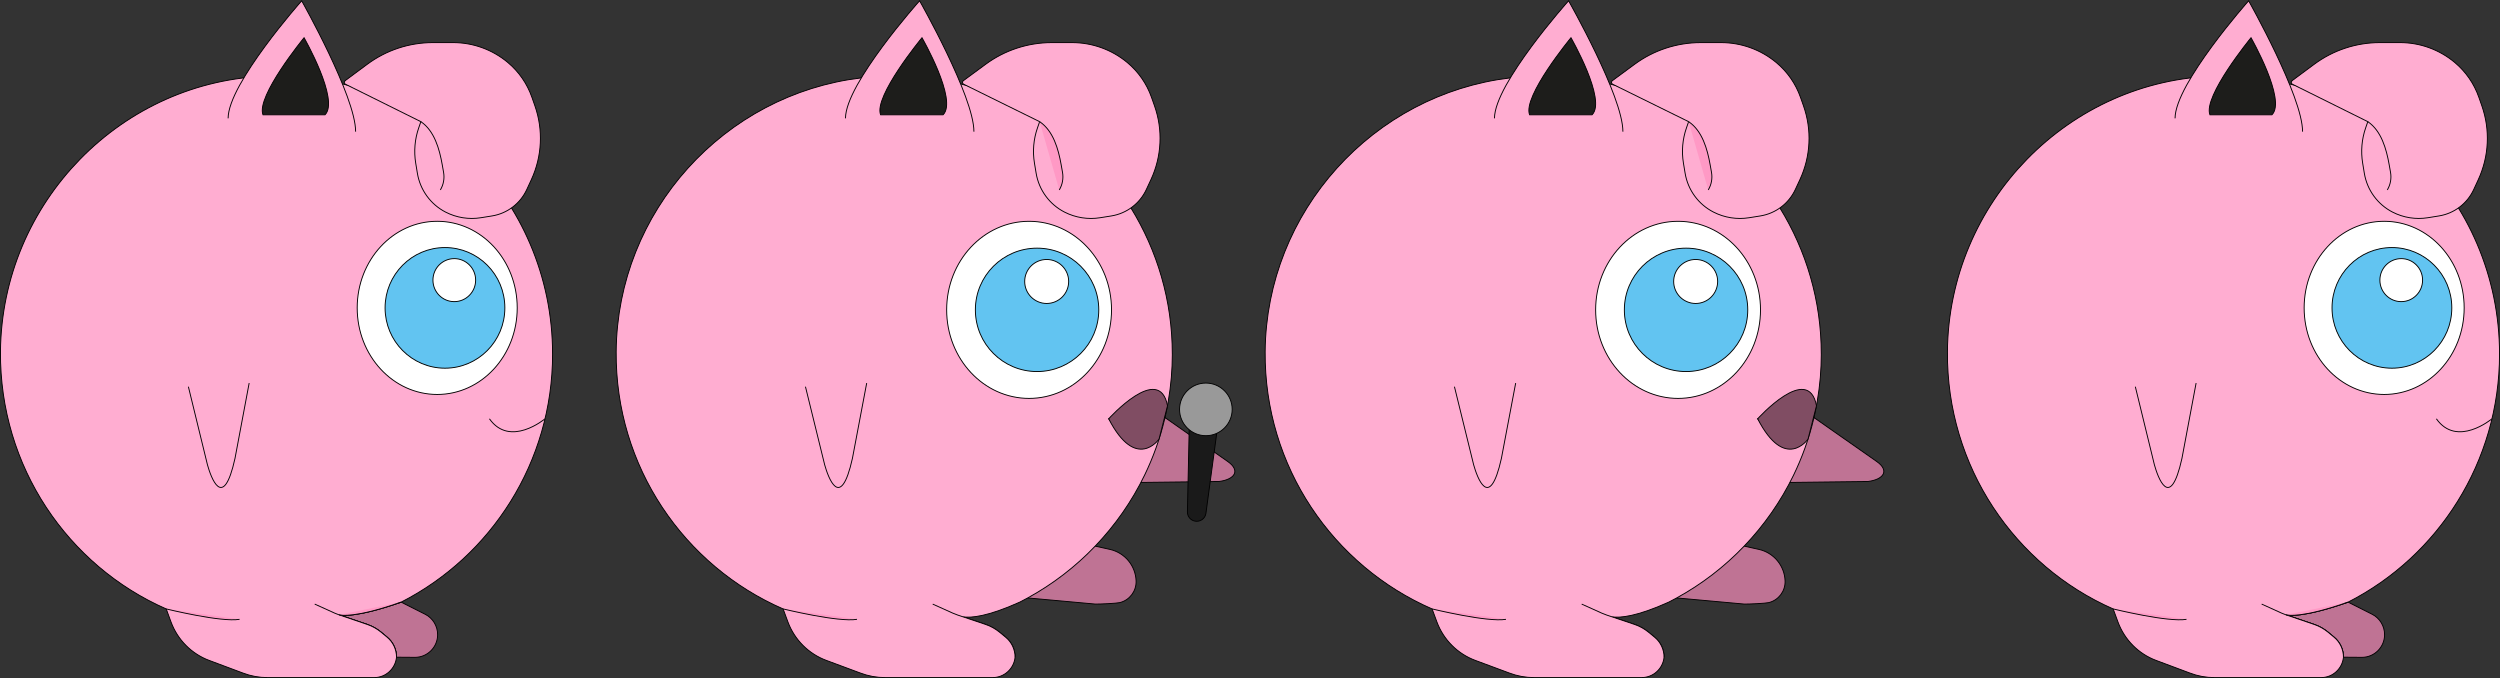 <?xml version="1.0" encoding="UTF-8"?>
<svg id="Calque_2" xmlns="http://www.w3.org/2000/svg" viewBox="0 0 2696.53 731.36">
  <rect x="0" y="0" width="2696.53" height="731.36" fill="#333333" stroke="none"/>
  <defs>
    <style>
      .cls-1 {
        fill: #ff99c5;
      }

      .cls-1, .cls-2, .cls-3, .cls-4, .cls-5, .cls-6, .cls-7, .cls-8, .cls-9 {
        stroke: #000;
        stroke-miterlimit: 10;
      }

      .cls-2 {
        fill: #62c4f1;
      }

      .cls-3 {
        fill: #fff;
      }

      .cls-4 {
        fill: #bf7394;
      }

      .cls-5 {
        fill: #1a1a1a;
      }

      .cls-6 {
        fill: #999;
      }

      .cls-7 {
        fill: #1d1d1b;
      }

      .cls-8 {
        fill: #804d63;
      }

      .cls-9 {
        fill: #ffadd1;
      }
    </style>
  </defs>
  <g id="personnages">
    <g id="rondoudou">
      <g id="rondoudou_chante">
        <g>
          <g>
            <path class="cls-4" d="M1167.14,585.92l29.96,6.65c16.09,3.57,27.74,17.57,28.32,34.05h0c.39,10.95-6.92,20.68-17.54,23.36h0c-3.3.84-21.92,1.73-26.58,1.58l-121.68-11.06,107.51-54.6Z"/>
            <path class="cls-4" d="M1324.35,497.85l-82.34-57.66-72.82-51.06-13.74-9.6-36.47-25.57,11.52,47.49,5.68,23.42,23.34,96.36,56.82-.69,98.47-1.19c17.43-2.27,23.19-11.9,9.56-21.5ZM1240.89,446.41l-2.8,13.21s-38.04,31.52-60.42,0l63.42-14.13-.19.92Z"/>
            <path class="cls-1" d="M1259.08,438.52c-.81,4.45-1.77,8.83-2.8,13.21l2.8-13.21Z"/>
            <path class="cls-9" d="M1264.49,381.82c0,17.2-1.46,34.09-4.3,50.48-.23,1.77-.58,3.53-.92,5.3l-63.42,14.13c22.38,31.52,60.42,0,60.42,0-5.07,21.27-12.44,41.69-21.77,60.92-13.7,28.25-31.75,54.01-53.25,76.43-21.15,22.15-45.68,41.04-72.79,55.89-2.8,1.54-5.64,3.03-8.52,4.49-34.78,15.74-52.59,17.08-60.96,15.93l24.18,8.14c5.41,1.84,10.48,4.65,14.93,8.29l6.68,5.49c6.41,5.3,10.13,13.21,10.13,21.54-1.23,12.36-11.63,22-24.3,22h-115.82c-9.18,0-18.27-1.65-26.8-4.91l-36.58-13.59c-19.27-7.14-34.43-22.34-41.58-41.61l-5.14-13.94c-106.72-46.53-181.08-153.4-180.08-277.51,1.27-151.41,116.78-277.71,264.42-295.29,9.29-1.15,18.73-1.8,28.29-2.03,2.5-.08,4.95-.08,7.41-.08,17.35,0,34.36,1.5,50.87,4.34,6.95,1.19,13.82,2.61,20.58,4.3,1.84.42,3.69.88,5.53,1.42,74.94,19.85,138.35,68.03,178.12,132.33,28.29,45.8,44.65,99.73,44.65,157.55Z"/>
            <path class="cls-9" d="M868.78,417.09l20.72,84.27c3.62,12.85,16.94,51.48,29.95-7.01l15.38-81.18"/>
            <path class="cls-9" d="M1006.04,651.59l21.57,9.71c1.57.73,3.19,1.34,4.8,1.88l.04.04,6.53,2.19,24.18,8.14c5.41,1.84,10.48,4.65,14.93,8.29l6.68,5.49c6.41,5.3,10.13,13.21,10.13,21.54"/>
            <ellipse class="cls-3" cx="1109.99" cy="334.21" rx="88.91" ry="95.51"/>
            <circle class="cls-2" cx="1118.6" cy="334.21" r="66.55"/>
            <circle class="cls-3" cx="1128.96" cy="303.6" r="23.72"/>
            <path class="cls-9" d="M911.95,127.62c0-37.47,79.93-126.77,79.93-126.77,0,0,58.6,102.93,58.6,141.14"/>
            <path class="cls-7" d="M949.85,123.86c-7.79-19.7,44.62-83.16,44.62-83.16,0,0,38.76,67.39,22.71,83.16h-67.33Z"/>
            <path class="cls-9" d="M1039.07,87.04l23.98-17.65c20.69-15.23,45.7-23.44,71.39-23.44h22c21.67,0,42.67,7.57,59.36,21.4h0c11.97,9.92,21.02,22.89,26.2,37.54l3.24,9.18c9.19,26.02,7.82,54.6-3.81,79.63l-4.95,10.65c-7.07,15.22-21.25,25.93-37.82,28.57l-12.04,1.92c-13.1,2.09-26.52-.03-38.34-6.05h0c-16.3-8.31-27.69-23.87-30.69-41.93l-1.81-10.9c-2.12-12.75-1-25.83,3.26-38.03l2.34-6.7-81.96-40.4c-1.49-.74-1.68-2.79-.33-3.78Z"/>
            <path class="cls-1" d="M1121.37,131.22h0c14.74,9.92,20.21,29.59,23.18,46.3l1.5,8.4c1.16,6.54-.08,13.28-3.51,18.96h0"/>
            <path class="cls-1" d="M844.7,656.79s59.85,14.66,79.66,11.21"/>
            <path class="cls-8" d="M1259.27,437.6c.04.23-.19.92-.19.92l-8.93,35.1s-24.73,35.51-54.3-21.9c0,0,54.56-60.7,63.42-14.13Z"/>
            <path class="cls-5" d="M1283.05,445.13l-2.28,106.91c-.1,4.64,2.99,8.74,7.48,9.92h0c5.83,1.53,11.69-2.39,12.49-8.36l14.17-105.1-31.85-3.36Z"/>
            <circle class="cls-6" cx="1300.66" cy="441.56" r="28.39"/>
          </g>
          <g>
            <path class="cls-4" d="M472.05,684.48c0,13.51-10.9,24.53-24.39,24.53l-19.97-.15c0-8.33-3.7-16.24-10.1-21.54l-6.59-5.49c-4.42-3.65-9.45-6.45-14.86-8.29l-30.34-10.33c1.6.42,17,3.72,66.88-13.74l25.95,13.09c8.16,4.11,13.41,12.67,13.41,21.92Z"/>
            <path class="cls-9" d="M596.03,381.83c0,116.89-66.43,218.2-163.34,267.64-49.89,17.47-65.28,14.17-66.88,13.74l30.34,10.33c5.41,1.84,10.44,4.65,14.86,8.29l6.59,5.49c6.4,5.3,10.1,13.21,10.1,21.54-1.22,12.36-11.55,22-24.12,22h-114.98c-9.11,0-18.14-1.65-26.6-4.91l-36.32-13.59c-19.13-7.14-34.19-22.34-41.27-41.61l-5.11-13.94C73.34,610.28-.48,503.4.51,379.29,1.84,218.33,131.34,85.78,291.1,81.98c167.72-3.95,304.92,131.79,304.92,299.85Z"/>
            <path class="cls-9" d="M203.19,417.08l20.57,84.27c3.6,12.85,16.82,51.48,29.73-7.01l15.26-81.18"/>
            <path class="cls-9" d="M527.91,451.71c22.22,31.53,59.96,0,59.96,0"/>
            <path class="cls-9" d="M339.47,651.58l21.42,9.71c1.56.73,3.16,1.34,4.76,1.88,0,0,.04,0,.15.04l30.34,10.33c5.41,1.84,10.44,4.65,14.86,8.29l6.59,5.49c6.4,5.3,10.1,13.21,10.1,21.54"/>
            <ellipse class="cls-3" cx="471.58" cy="332.08" rx="86.3" ry="93.39"/>
            <ellipse class="cls-2" cx="479.95" cy="332.08" rx="64.59" ry="65.06"/>
            <ellipse class="cls-3" cx="490" cy="302.15" rx="23.03" ry="23.2"/>
            <path class="cls-9" d="M246.05,127.62C246.05,90.15,325.4.86,325.4.86c0,0,58.18,102.93,58.18,141.14"/>
            <path class="cls-7" d="M283.67,123.86c-7.73-19.7,44.3-83.16,44.3-83.16,0,0,38.48,67.39,22.54,83.16h-66.84Z"/>
            <path class="cls-9" d="M372.25,87.03l23.81-17.65c20.54-15.23,45.37-23.44,70.87-23.44h21.84c21.52,0,42.36,7.57,58.93,21.4h0c11.88,9.92,20.87,22.89,26.01,37.54l3.22,9.18c9.12,26.02,7.77,54.6-3.78,79.63l-4.92,10.65c-7.02,15.22-21.1,25.93-37.55,28.57l-11.96,1.92c-13,2.09-26.33-.03-38.06-6.05h0c-16.19-8.31-27.49-23.87-30.47-41.93l-1.8-10.9c-2.1-12.75-.99-25.83,3.24-38.03l2.32-6.7-81.36-40.4c-1.48-.74-1.66-2.79-.33-3.78Z"/>
            <path class="cls-9" d="M453.95,131.22h0c14.63,9.92,20.06,29.59,23.02,46.3l1.49,8.4c1.16,6.54-.08,13.28-3.49,18.96h0"/>
            <path class="cls-1" d="M179.29,656.79s59.42,14.66,79.09,11.21"/>
            <path class="cls-1" d="M432.68,649.47c-49.89,17.47-65.28,14.17-66.88,13.74-.11-.04-.15-.04-.15-.04"/>
          </g>
          <g>
            <path class="cls-4" d="M1867.14,585.92l29.96,6.65c16.09,3.57,27.74,17.57,28.32,34.05h0c.39,10.95-6.92,20.68-17.54,23.36h0c-3.3.84-21.92,1.73-26.58,1.58l-121.68-11.06,107.51-54.6Z"/>
            <path class="cls-4" d="M2024.35,497.85l-82.34-57.66-72.82-51.06-13.74-9.6-36.47-25.57,11.52,47.49,5.68,23.42,23.34,96.36,56.82-.69,98.47-1.19c17.43-2.27,23.19-11.9,9.56-21.5ZM1940.89,446.41l-2.8,13.21s-38.04,31.52-60.42,0l63.42-14.13-.19.92Z"/>
            <path class="cls-1" d="M1959.08,438.52c-.81,4.45-1.77,8.83-2.8,13.21l2.8-13.21Z"/>
            <path class="cls-9" d="M1964.49,381.82c0,17.2-1.46,34.09-4.3,50.48-.23,1.77-.58,3.53-.92,5.3l-63.42,14.13c22.38,31.52,60.42,0,60.42,0-5.07,21.27-12.44,41.69-21.77,60.92-13.7,28.25-31.75,54.01-53.25,76.43-21.15,22.15-45.68,41.04-72.79,55.89-2.8,1.54-5.64,3.03-8.52,4.49-34.78,15.74-52.59,17.08-60.96,15.93l24.18,8.14c5.41,1.84,10.48,4.65,14.93,8.29l6.68,5.49c6.41,5.3,10.13,13.21,10.13,21.54-1.23,12.36-11.63,22-24.3,22h-115.82c-9.18,0-18.27-1.65-26.8-4.91l-36.58-13.59c-19.27-7.14-34.43-22.34-41.58-41.61l-5.14-13.94c-106.72-46.53-181.08-153.4-180.08-277.51,1.27-151.41,116.78-277.71,264.42-295.29,9.29-1.15,18.73-1.8,28.29-2.03,2.5-.08,4.95-.08,7.41-.08,17.35,0,34.36,1.5,50.87,4.34,6.95,1.19,13.82,2.61,20.58,4.3,1.84.42,3.69.88,5.53,1.42,74.94,19.85,138.35,68.03,178.12,132.33,28.29,45.8,44.65,99.73,44.65,157.55Z"/>
            <path class="cls-9" d="M1568.78,417.09l20.72,84.27c3.62,12.85,16.94,51.48,29.95-7.01l15.38-81.18"/>
            <path class="cls-9" d="M1706.04,651.59l21.57,9.71c1.57.73,3.19,1.34,4.8,1.88l.04.04,6.53,2.19,24.18,8.14c5.41,1.84,10.48,4.65,14.93,8.29l6.68,5.49c6.41,5.3,10.13,13.21,10.13,21.54"/>
            <ellipse class="cls-3" cx="1809.99" cy="334.21" rx="88.91" ry="95.51"/>
            <circle class="cls-2" cx="1818.6" cy="334.21" r="66.55"/>
            <circle class="cls-3" cx="1828.96" cy="303.6" r="23.72"/>
            <path class="cls-9" d="M1611.95,127.62c0-37.47,79.93-126.77,79.93-126.77,0,0,58.6,102.93,58.6,141.14"/>
            <path class="cls-7" d="M1649.85,123.86c-7.79-19.7,44.62-83.16,44.62-83.16,0,0,38.76,67.39,22.71,83.16h-67.33Z"/>
            <path class="cls-9" d="M1739.07,87.04l23.98-17.65c20.69-15.23,45.7-23.44,71.39-23.44h22c21.67,0,42.67,7.57,59.36,21.4h0c11.97,9.92,21.02,22.89,26.2,37.54l3.24,9.18c9.19,26.02,7.82,54.6-3.81,79.63l-4.95,10.65c-7.07,15.22-21.25,25.93-37.82,28.57l-12.04,1.92c-13.1,2.09-26.52-.03-38.34-6.05h0c-16.3-8.31-27.69-23.87-30.69-41.93l-1.81-10.9c-2.12-12.75-1-25.83,3.26-38.03l2.34-6.7-81.96-40.4c-1.49-.74-1.68-2.79-.33-3.78Z"/>
            <path class="cls-1" d="M1821.37,131.22h0c14.74,9.92,20.21,29.59,23.18,46.3l1.5,8.4c1.16,6.54-.08,13.28-3.51,18.96h0"/>
            <path class="cls-1" d="M1544.7,656.79s59.85,14.66,79.66,11.21"/>
            <path class="cls-8" d="M1959.27,437.6c.04.23-.19.92-.19.92l-8.93,35.1s-24.73,35.51-54.3-21.9c0,0,54.56-60.7,63.42-14.13Z"/>
          </g>
          <g>
            <path class="cls-4" d="M2572.05,684.48c0,13.51-10.9,24.53-24.39,24.53l-19.97-.15c0-8.33-3.7-16.24-10.1-21.54l-6.59-5.49c-4.42-3.65-9.45-6.45-14.86-8.29l-30.34-10.33c1.6.42,17,3.72,66.88-13.74l25.95,13.09c8.16,4.11,13.41,12.67,13.41,21.92Z"/>
            <path class="cls-9" d="M2696.03,381.83c0,116.89-66.43,218.2-163.34,267.64-49.89,17.47-65.28,14.17-66.88,13.74l30.34,10.33c5.41,1.84,10.44,4.65,14.86,8.29l6.59,5.49c6.4,5.3,10.1,13.21,10.1,21.54-1.22,12.36-11.55,22-24.12,22h-114.98c-9.11,0-18.14-1.65-26.6-4.91l-36.32-13.59c-19.13-7.14-34.19-22.34-41.27-41.61l-5.11-13.94c-105.95-46.53-179.77-153.4-178.78-277.51,1.33-160.96,130.83-293.52,290.59-297.32,167.72-3.95,304.92,131.79,304.92,299.85Z"/>
            <path class="cls-9" d="M2303.19,417.08l20.57,84.27c3.6,12.85,16.82,51.48,29.73-7.01l15.26-81.18"/>
            <path class="cls-9" d="M2627.91,451.71c22.22,31.53,59.96,0,59.96,0"/>
            <path class="cls-9" d="M2439.47,651.58l21.42,9.71c1.56.73,3.16,1.34,4.76,1.88,0,0,.04,0,.15.04l30.34,10.33c5.41,1.84,10.44,4.65,14.86,8.29l6.59,5.49c6.4,5.3,10.1,13.21,10.1,21.54"/>
            <ellipse class="cls-3" cx="2571.58" cy="332.08" rx="86.3" ry="93.39"/>
            <ellipse class="cls-2" cx="2579.95" cy="332.08" rx="64.59" ry="65.06"/>
            <ellipse class="cls-3" cx="2590" cy="302.15" rx="23.03" ry="23.2"/>
            <path class="cls-9" d="M2346.05,127.62c0-37.46,79.35-126.76,79.35-126.76,0,0,58.18,102.93,58.18,141.14"/>
            <path class="cls-7" d="M2383.67,123.86c-7.73-19.7,44.3-83.16,44.3-83.16,0,0,38.48,67.39,22.54,83.16h-66.84Z"/>
            <path class="cls-9" d="M2472.25,87.03l23.81-17.65c20.54-15.23,45.37-23.44,70.87-23.44h21.84c21.52,0,42.36,7.57,58.93,21.4h0c11.88,9.92,20.87,22.89,26.01,37.54l3.22,9.18c9.12,26.02,7.77,54.6-3.78,79.63l-4.92,10.65c-7.02,15.22-21.1,25.93-37.55,28.57l-11.96,1.92c-13,2.09-26.33-.03-38.06-6.05h0c-16.19-8.31-27.49-23.87-30.47-41.93l-1.8-10.9c-2.1-12.75-.99-25.83,3.24-38.03l2.32-6.7-81.36-40.4c-1.48-.74-1.66-2.79-.33-3.78Z"/>
            <path class="cls-9" d="M2553.95,131.22h0c14.63,9.92,20.06,29.59,23.02,46.3l1.49,8.4c1.16,6.54-.08,13.28-3.49,18.96h0"/>
            <path class="cls-1" d="M2279.29,656.79s59.42,14.66,79.09,11.21"/>
            <path class="cls-1" d="M2532.68,649.47c-49.89,17.47-65.28,14.17-66.88,13.74-.11-.04-.15-.04-.15-.04"/>
          </g>
        </g>
      </g>
    </g>
  </g>
</svg>